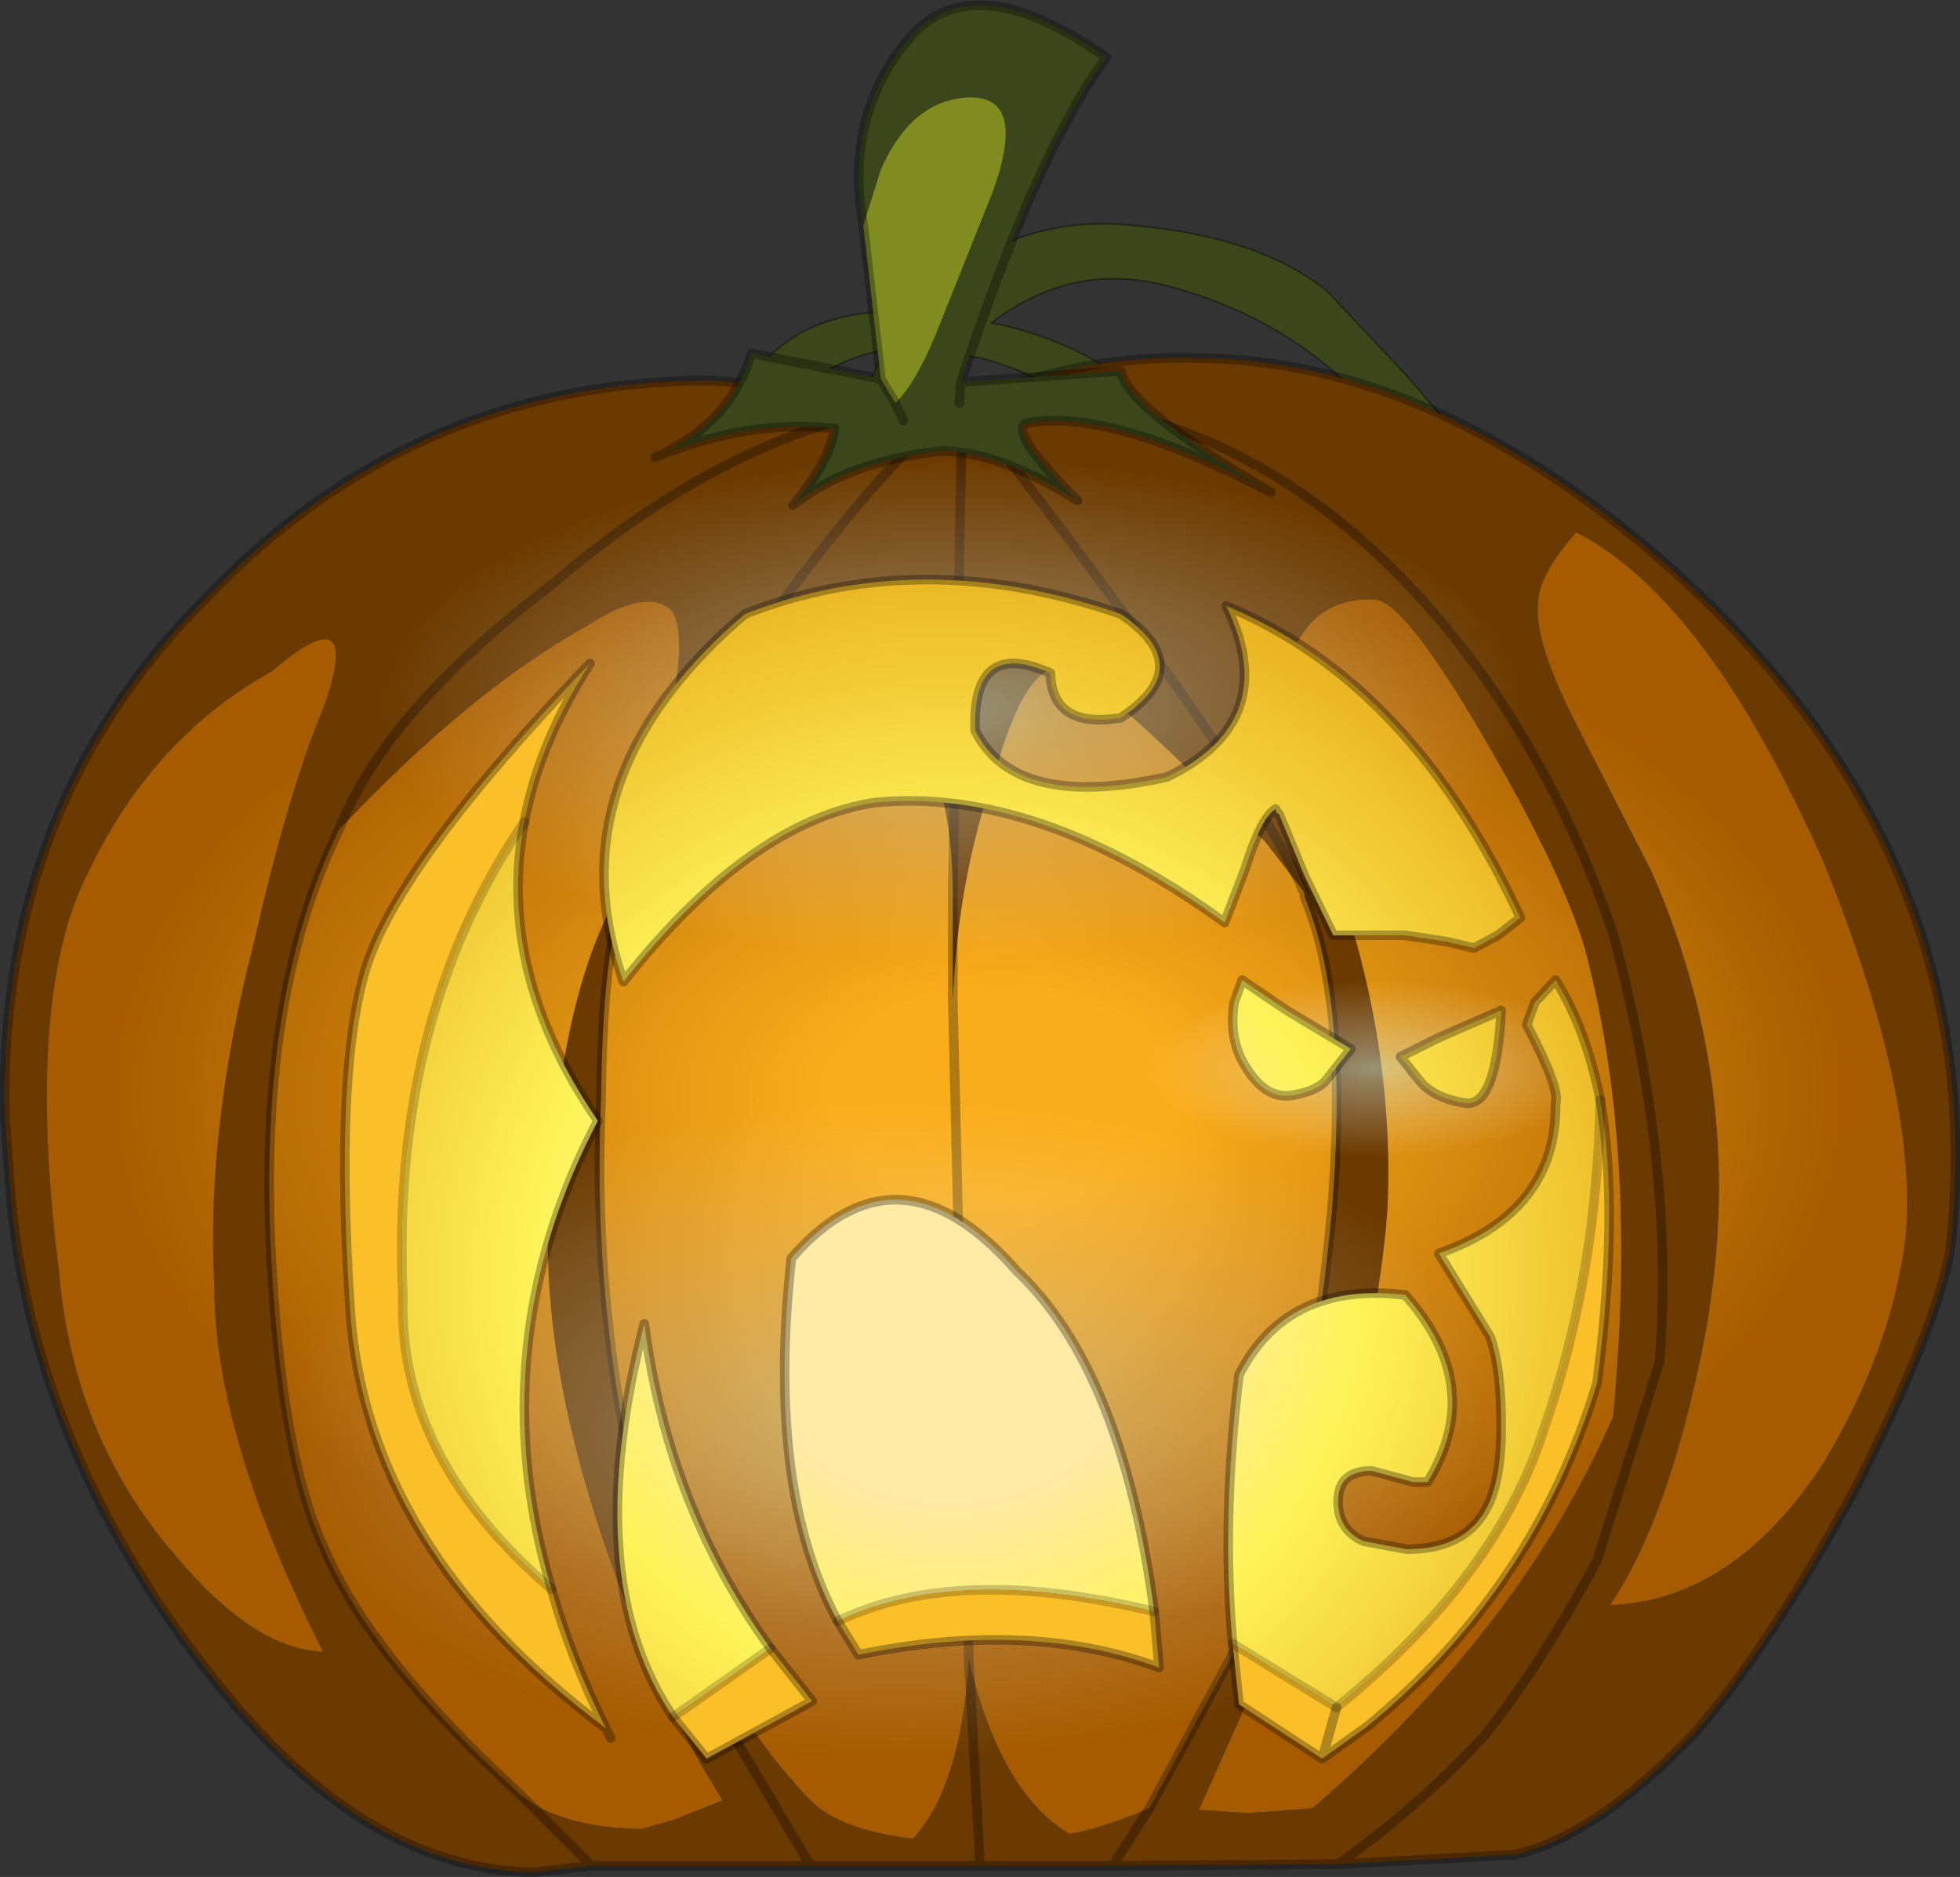 <?xml version="1.0" encoding="UTF-8" standalone="no"?>
<svg xmlns:ffdec="https://www.free-decompiler.com/flash" xmlns:xlink="http://www.w3.org/1999/xlink" ffdec:objectType="frame" height="58.7px" width="61.3px" xmlns="http://www.w3.org/2000/svg">
  <rect width="100%" height="100%" fill="#333333" stroke="none"/>
  <g transform="matrix(1.0, 0.0, 0.0, 1.0, 31.65, 58.7)">
    <use ffdec:characterId="431" height="51.7" transform="matrix(1.0, 0.0, 0.0, 1.0, -31.65, -51.7)" width="61.3" xlink:href="#decoration136-shape0"/>
    <use ffdec:characterId="379" height="116.85" transform="matrix(0.226, 0.0, 0.0, 0.168, -26.013, -45.559)" width="220.6" xlink:href="#decoration136-sprite0"/>
    <use ffdec:characterId="379" height="116.85" transform="matrix(-0.089, 0.0, 0.0, 0.059, 20.869, -28.453)" width="220.6" xlink:href="#decoration136-sprite0"/>
    <use ffdec:characterId="379" height="116.85" transform="matrix(-0.247, 0.0, 0.0, 0.22, 22.908, -25.811)" width="220.6" xlink:href="#decoration136-sprite0"/>
    <use ffdec:characterId="432" height="55.15" transform="matrix(1.0, 0.0, 0.0, 1.0, -21.0, -58.7)" width="39.85" xlink:href="#decoration136-shape2"/>
  </g>
  <defs>
    <g id="decoration136-shape0" transform="matrix(1.0, 0.0, 0.0, 1.0, 31.65, 51.7)">
      <path d="M9.85 -49.6 L12.3 -47.0 16.5 -42.15 Q16.3 -41.35 15.55 -41.55 14.65 -41.75 11.85 -45.2 9.2 -48.6 4.9 -49.75 1.9 -50.55 -0.65 -48.6 1.45 -48.2 3.1 -47.1 5.0 -45.9 4.75 -44.95 4.55 -44.3 3.85 -44.5 L2.55 -45.65 Q1.1 -46.95 -0.95 -47.5 L-1.65 -47.6 -3.05 -45.9 Q-3.8 -43.15 -1.15 -41.65 L1.4 -39.85 Q1.2 -39.1 -0.3 -39.5 -3.45 -40.35 -4.45 -43.1 -5.0 -44.95 -4.65 -46.3 L-4.0 -47.75 Q-5.4 -47.5 -6.45 -46.65 -7.5 -45.75 -7.8 -44.5 -8.05 -43.55 -7.8 -42.35 L-7.65 -41.0 Q-7.7 -40.75 -7.95 -40.65 -8.15 -40.45 -8.35 -40.55 -9.55 -40.85 -9.45 -42.85 L-9.05 -44.85 Q-7.9 -49.2 -3.1 -48.95 L-2.0 -50.0 Q0.5 -52.0 3.8 -51.65 7.75 -51.3 9.85 -49.6" fill="#3b461b" fill-rule="evenodd" stroke="none"/>
      <path d="M9.85 -49.6 L12.3 -47.0 16.5 -42.15 Q16.3 -41.35 15.55 -41.55 14.65 -41.75 11.85 -45.2 9.2 -48.6 4.9 -49.75 1.9 -50.55 -0.65 -48.6 1.45 -48.2 3.1 -47.1 5.0 -45.9 4.75 -44.95 4.55 -44.3 3.85 -44.5 L2.55 -45.65 Q1.1 -46.95 -0.95 -47.5 L-1.65 -47.6 -3.05 -45.9 Q-3.8 -43.15 -1.15 -41.65 L1.4 -39.85 Q1.2 -39.1 -0.3 -39.5 -3.45 -40.35 -4.45 -43.1 -5.0 -44.95 -4.65 -46.3 L-4.0 -47.75 Q-5.4 -47.5 -6.45 -46.65 -7.5 -45.75 -7.8 -44.5 -8.05 -43.55 -7.8 -42.35 L-7.65 -41.0 Q-7.7 -40.75 -7.95 -40.65 -8.15 -40.45 -8.35 -40.55 -9.55 -40.85 -9.45 -42.85 L-9.05 -44.85 Q-7.9 -49.2 -3.1 -48.95 L-2.0 -50.0 Q0.5 -52.0 3.8 -51.65 7.75 -51.3 9.85 -49.6 Z" fill="none" stroke="#000000" stroke-linecap="round" stroke-linejoin="round" stroke-opacity="0.4" stroke-width="0.05"/>
      <path d="M17.65 -42.05 Q16.45 -40.7 16.45 -39.8 16.35 -38.65 17.55 -36.25 L20.0 -31.45 Q23.1 -24.4 21.65 -16.8 20.55 -11.2 18.7 -8.5 22.55 -8.65 25.35 -12.9 27.5 -16.45 27.95 -20.0 28.35 -24.4 25.4 -31.7 21.75 -39.95 17.65 -42.05 M9.1 -30.85 L7.9 -32.4 5.6 -34.55 Q3.0 -37.1 1.9 -37.65 0.6 -38.5 -0.5 -34.65 -1.7 -31.25 -1.85 -27.4 L-1.85 -30.95 -1.55 -46.2 Q7.7 -34.25 9.1 -30.85 7.7 -34.25 -1.55 -46.2 L-1.85 -30.95 Q-1.9 -34.1 -3.0 -35.7 -4.2 -37.6 -5.55 -37.3 -7.0 -37.05 -8.55 -35.2 -10.2 -33.6 -12.15 -30.6 -11.25 -34.45 -7.35 -39.65 -4.0 -44.25 -1.55 -46.2 -8.0 -45.9 -14.35 -40.45 -19.6 -36.45 -21.05 -32.75 -19.6 -36.45 -14.35 -40.45 -8.0 -45.9 -1.55 -46.2 -4.0 -44.25 -7.35 -39.65 -11.25 -34.45 -12.15 -30.6 -12.8 -29.0 -12.85 -24.35 -13.15 -17.8 -11.6 -11.45 L-11.05 -10.2 Q-8.95 -5.05 -6.2 -2.3 -5.25 -1.45 -3.1 -1.2 -1.6 -2.8 -1.35 -6.8 -0.35 -2.6 1.8 -1.35 2.75 -1.5 4.3 -2.15 L6.95 -7.05 Q9.25 -12.75 10.0 -20.75 10.55 -27.35 9.15 -30.65 L9.15 -30.75 9.1 -30.85 M10.2 -0.4 Q12.85 -2.3 14.8 -4.45 16.55 -6.65 18.3 -9.9 L20.25 -16.1 Q20.75 -22.25 18.8 -29.5 17.5 -33.35 15.3 -36.75 8.85 -46.35 -0.95 -46.3 8.85 -46.35 15.3 -36.75 17.5 -33.35 18.8 -29.5 20.75 -22.25 20.25 -16.1 L18.3 -9.9 Q16.55 -6.65 14.8 -4.45 12.85 -2.3 10.2 -0.4 L3.15 -0.35 4.3 -2.15 3.15 -0.35 -1.0 -0.35 -6.3 -0.35 -13.15 -0.35 -14.95 -0.15 Q-20.3 -0.2 -25.05 -6.3 -30.5 -13.2 -31.3 -21.1 L-31.5 -23.8 Q-31.7 -33.5 -25.25 -39.95 -18.75 -46.8 -9.4 -46.8 L-6.0 -46.55 -1.55 -46.2 -0.95 -46.3 Q2.3 -47.6 5.7 -47.5 13.25 -47.5 20.75 -40.8 30.7 -31.8 29.35 -19.65 28.95 -17.25 26.35 -12.1 23.7 -7.2 21.35 -4.5 18.3 -1.3 15.75 -0.7 L10.2 -0.4 M-15.4 -2.6 L-13.15 -0.35 -15.4 -2.6 Q-14.15 -1.55 -11.6 -1.5 L-10.55 -1.8 -9.05 -2.4 Q-10.55 -4.75 -11.85 -8.0 -14.7 -15.1 -14.5 -20.55 -14.25 -26.95 -12.55 -30.3 -11.4 -32.85 -10.75 -35.95 -10.1 -39.1 -10.7 -39.65 -11.45 -40.3 -13.25 -39.15 -16.95 -37.1 -21.05 -32.75 -23.65 -27.4 -23.15 -19.05 -22.8 -13.0 -21.5 -10.25 -20.05 -6.85 -15.4 -2.6 M14.95 -35.3 Q12.25 -40.0 11.3 -39.95 8.4 -40.05 8.3 -35.55 9.2 -33.95 10.15 -31.2 11.95 -26.1 11.75 -21.0 11.4 -15.65 8.55 -8.15 L5.85 -2.1 7.4 -2.0 9.4 -2.15 Q15.95 -7.8 18.8 -14.4 19.6 -22.8 17.9 -29.1 17.15 -31.5 14.95 -35.3 M-23.15 -37.7 Q-26.85 -35.65 -28.85 -31.5 -30.9 -27.6 -29.8 -18.9 -29.35 -13.75 -26.2 -10.1 -23.7 -7.1 -21.55 -7.05 -24.95 -13.8 -24.95 -18.5 -25.2 -23.5 -23.7 -29.25 -22.65 -33.9 -21.5 -36.65 -20.3 -40.15 -23.15 -37.7 M-1.0 -0.35 L-1.35 -6.8 -1.0 -0.35 M-6.3 -0.35 L-9.0 -4.9 -11.05 -10.2 -9.0 -4.9 -6.3 -0.35" fill="#6b3a00" fill-rule="evenodd" stroke="none"/>
      <path d="M17.65 -42.05 Q21.75 -39.95 25.4 -31.7 28.35 -24.4 27.95 -20.0 27.5 -16.45 25.35 -12.9 22.55 -8.65 18.7 -8.5 20.55 -11.2 21.65 -16.8 23.1 -24.4 20.0 -31.45 L17.55 -36.25 Q16.35 -38.65 16.45 -39.8 16.45 -40.7 17.65 -42.05 M-1.85 -27.4 Q-1.7 -31.25 -0.5 -34.65 0.6 -38.5 1.9 -37.65 3.0 -37.1 5.6 -34.55 L7.9 -32.4 9.1 -30.85 9.15 -30.75 9.15 -30.65 Q10.55 -27.35 10.0 -20.75 9.25 -12.75 6.95 -7.05 L4.3 -2.15 Q2.75 -1.5 1.8 -1.35 -0.35 -2.6 -1.35 -6.8 L-1.85 -27.4 -1.35 -6.8 Q-1.6 -2.8 -3.1 -1.2 -5.25 -1.45 -6.2 -2.3 -8.95 -5.05 -11.05 -10.2 L-11.6 -11.45 Q-13.15 -17.8 -12.85 -24.35 -12.8 -29.0 -12.15 -30.6 -10.2 -33.6 -8.55 -35.2 -7.0 -37.05 -5.55 -37.3 -4.2 -37.6 -3.0 -35.7 -1.9 -34.1 -1.85 -30.95 L-1.85 -27.4 M-15.4 -2.6 Q-20.05 -6.85 -21.5 -10.25 -22.8 -13.0 -23.15 -19.05 -23.65 -27.4 -21.05 -32.75 -16.95 -37.1 -13.25 -39.15 -11.45 -40.3 -10.7 -39.65 -10.1 -39.1 -10.75 -35.95 -11.4 -32.85 -12.55 -30.3 -14.25 -26.95 -14.5 -20.55 -14.7 -15.1 -11.85 -8.0 -10.55 -4.75 -9.05 -2.4 L-10.55 -1.8 -11.6 -1.5 Q-14.15 -1.55 -15.4 -2.6 M14.95 -35.3 Q17.15 -31.5 17.9 -29.1 19.6 -22.8 18.8 -14.4 15.95 -7.8 9.4 -2.15 L7.4 -2.0 5.85 -2.1 8.55 -8.15 Q11.4 -15.65 11.75 -21.0 11.95 -26.1 10.15 -31.2 9.2 -33.95 8.3 -35.55 8.4 -40.05 11.3 -39.95 12.25 -40.0 14.95 -35.3 M-23.15 -37.7 Q-20.3 -40.15 -21.5 -36.65 -22.65 -33.9 -23.7 -29.25 -25.2 -23.5 -24.95 -18.5 -24.95 -13.8 -21.55 -7.05 -23.7 -7.1 -26.2 -10.1 -29.35 -13.75 -29.8 -18.9 -30.9 -27.6 -28.85 -31.5 -26.85 -35.65 -23.15 -37.7" fill="url(#decoration136-gradient0)" fill-rule="evenodd" stroke="none"/>
      <path d="M-1.85 -27.4 L-1.35 -6.8 -1.0 -0.35 3.15 -0.35 4.3 -2.15 6.95 -7.05 Q9.25 -12.75 10.0 -20.75 10.55 -27.35 9.15 -30.65 L9.15 -30.75 9.1 -30.85 Q7.7 -34.25 -1.55 -46.2 L-1.85 -30.95 -1.85 -27.4 M-0.95 -46.3 Q8.85 -46.35 15.3 -36.75 17.5 -33.35 18.8 -29.5 20.75 -22.25 20.25 -16.1 L18.3 -9.9 Q16.55 -6.65 14.8 -4.45 12.85 -2.3 10.2 -0.4 L15.75 -0.7 Q18.3 -1.3 21.35 -4.5 23.7 -7.2 26.35 -12.1 28.95 -17.25 29.35 -19.65 30.7 -31.8 20.75 -40.8 13.25 -47.5 5.7 -47.5 2.3 -47.6 -0.95 -46.3 L-1.55 -46.2 -6.0 -46.55 -9.4 -46.8 Q-18.75 -46.8 -25.25 -39.95 -31.7 -33.5 -31.5 -23.8 L-31.3 -21.1 Q-30.5 -13.2 -25.05 -6.3 -20.3 -0.2 -14.95 -0.15 L-13.15 -0.35 -15.4 -2.6 Q-20.05 -6.85 -21.5 -10.25 -22.8 -13.0 -23.15 -19.05 -23.65 -27.4 -21.05 -32.75 -19.6 -36.45 -14.35 -40.45 -8.0 -45.9 -1.55 -46.2 -4.0 -44.25 -7.35 -39.65 -11.25 -34.45 -12.15 -30.6 -12.8 -29.0 -12.85 -24.35 -13.15 -17.8 -11.6 -11.45 L-11.05 -10.2 -9.0 -4.9 -6.3 -0.35 -13.15 -0.35 M3.15 -0.35 L10.2 -0.4 M-1.0 -0.35 L-6.3 -0.35" fill="none" stroke="#000000" stroke-linecap="round" stroke-linejoin="round" stroke-opacity="0.302" stroke-width="0.3"/>
    </g>
    <radialGradient cx="0" cy="0" fx="28.8" fy="0" gradientTransform="matrix(0.036, 0.0, 0.0, 0.022, -1.15, -24.45)" gradientUnits="userSpaceOnUse" id="decoration136-gradient0" r="819.2" spreadMethod="pad">
      <stop offset="0.18" stop-color="#faad1b"/>
      <stop offset="0.929" stop-color="#a65b00"/>
    </radialGradient>
    <g id="decoration136-sprite0" transform="matrix(1.0, 0.0, 0.0, 1.0, -2.6, 0.05)">
      <use ffdec:characterId="8" height="116.85" transform="matrix(1.0, 0.0, 0.0, 1.0, 2.6, -0.05)" width="220.6" xlink:href="#decoration136-shape1"/>
    </g>
    <g id="decoration136-shape1" transform="matrix(1.0, 0.0, 0.0, 1.0, -2.6, 0.05)">
      <path d="M216.6 72.9 Q209.6 82.3 197.3 90.5 165.65 111.5 112.85 116.1 61.0 120.6 28.05 95.7 15.85 86.45 8.7 74.85 2.6 65.0 2.6 58.05 2.6 51.0 7.9 41.95 14.25 31.1 25.85 22.35 57.15 -1.2 112.85 0.0 173.9 1.15 201.1 17.6 224.7 31.9 223.1 58.05 222.7 64.7 216.6 72.9" fill="url(#decoration136-gradient1)" fill-rule="evenodd" stroke="none"/>
    </g>
    <radialGradient cx="0" cy="0" gradientTransform="matrix(0.097, 0.0, 0.0, 0.057, 109.5, 53.65)" gradientUnits="userSpaceOnUse" id="decoration136-gradient1" r="819.2" spreadMethod="pad">
      <stop offset="0.0" stop-color="#cdfdff" stop-opacity="0.459"/>
      <stop offset="0.196" stop-color="#dafdff" stop-opacity="0.341"/>
      <stop offset="1.0" stop-color="#ffffff" stop-opacity="0.0"/>
    </radialGradient>
    <g id="decoration136-shape2" transform="matrix(1.0, 0.0, 0.0, 1.0, 21.0, 58.7)">
      <path d="M-1.6 -46.75 L3.4 -47.1 Q3.6 -45.95 8.1 -43.3 2.95 -46.0 0.4 -45.45 0.0 -45.05 2.05 -43.05 -0.35 -44.55 -2.15 -44.6 -5.1 -44.3 -6.85 -42.9 -5.7 -44.25 -5.55 -45.3 -8.25 -45.6 -11.15 -44.4 -8.8 -45.45 -8.15 -47.65 L-4.1 -46.85 -3.65 -46.1 Q-3.05 -46.65 -2.4 -48.2 L-0.6 -52.7 Q0.5 -55.75 -1.4 -55.65 -3.15 -55.55 -4.1 -53.4 L-4.65 -51.65 Q-5.25 -55.0 -3.3 -57.4 -1.3 -59.9 2.95 -56.9 0.8 -54.0 -1.6 -46.75 L-1.65 -46.1 -1.6 -46.75 M-3.4 -45.55 L-3.65 -46.1 -3.4 -45.55" fill="#3b461b" fill-rule="evenodd" stroke="none"/>
      <path d="M-4.65 -51.65 L-4.1 -53.4 Q-3.15 -55.55 -1.4 -55.65 0.5 -55.75 -0.6 -52.7 L-2.4 -48.2 Q-3.05 -46.65 -3.65 -46.1 L-4.1 -46.85 -4.65 -51.65" fill="#808c20" fill-rule="evenodd" stroke="none"/>
      <path d="M-4.1 -46.85 L-8.15 -47.65 Q-8.8 -45.45 -11.15 -44.4 -8.25 -45.6 -5.55 -45.3 -5.7 -44.25 -6.85 -42.9 -5.1 -44.3 -2.15 -44.6 -0.35 -44.55 2.05 -43.05 0.0 -45.05 0.4 -45.45 2.95 -46.0 8.1 -43.3 3.6 -45.95 3.4 -47.1 L-1.6 -46.75 -1.65 -46.1 M-3.65 -46.1 L-3.4 -45.55 M-1.6 -46.75 Q0.8 -54.0 2.95 -56.9 -1.3 -59.9 -3.3 -57.4 -5.25 -55.0 -4.65 -51.65 L-4.1 -46.85 -3.65 -46.1" fill="none" stroke="#000000" stroke-linecap="round" stroke-linejoin="round" stroke-opacity="0.302" stroke-width="0.3"/>
      <path d="M8.35 -33.25 Q8.25 -33.25 8.25 -33.4 7.8 -33.15 7.3 -31.55 L6.65 -29.85 Q0.8 -34.1 -4.3 -33.6 -8.2 -33.0 -12.15 -28.0 -14.4 -34.35 -8.35 -39.5 -2.85 -41.65 3.4 -39.5 5.85 -37.85 3.4 -36.25 1.25 -35.9 1.2 -37.65 -1.25 -38.75 -1.15 -35.85 0.1 -33.35 4.85 -34.4 8.45 -36.15 6.7 -39.75 12.5 -37.35 15.9 -30.0 L15.2 -29.45 14.45 -29.05 13.6 -29.25 12.3 -29.45 10.05 -29.45 9.15 -31.3 8.35 -33.25 M7.2 -28.05 Q7.85 -27.6 8.6 -27.1 L10.6 -25.9 9.85 -24.95 Q9.6 -24.6 8.8 -24.45 8.0 -24.3 7.4 -25.2 6.75 -26.1 6.95 -27.35 L7.2 -28.05 M12.15 -25.65 L13.35 -26.25 15.3 -27.1 Q15.15 -24.1 14.2 -24.2 13.2 -24.35 12.75 -24.9 L12.15 -25.65 M6.9 -7.3 Q6.55 -11.2 7.1 -15.7 8.6 -18.65 12.3 -18.2 14.65 -15.55 13.25 -12.8 L13.2 -12.7 13.0 -12.35 12.55 -12.35 12.0 -12.5 11.25 -12.7 Q10.2 -12.7 10.2 -11.75 10.2 -10.85 11.0 -10.5 L12.35 -10.25 Q14.25 -10.25 14.9 -11.65 15.3 -12.5 15.3 -14.1 15.3 -15.95 14.95 -16.9 L13.35 -19.5 Q17.05 -20.8 17.0 -24.2 17.15 -24.65 16.1 -26.65 L16.35 -27.35 17.0 -28.05 Q17.95 -26.55 18.4 -24.3 18.3 -18.8 16.65 -14.05 15.2 -9.4 10.15 -5.3 L6.9 -7.3 M-5.45 -8.0 Q-7.7 -12.15 -6.9 -19.35 -3.55 -23.2 0.15 -18.95 3.45 -15.85 4.45 -8.3 -1.7 -9.8 -5.45 -8.0 M-14.4 -9.0 Q-19.2 -13.1 -19.05 -18.15 -19.45 -26.85 -15.25 -33.0 -16.15 -28.3 -12.95 -23.65 -16.65 -16.6 -14.4 -9.0 M-10.6 -5.0 Q-13.55 -9.35 -11.5 -17.3 -10.75 -11.55 -7.55 -7.15 L-10.6 -5.0" fill="url(#decoration136-gradient2)" fill-rule="evenodd" stroke="none"/>
      <path d="M18.4 -24.3 Q19.0 -20.8 18.3 -15.45 16.35 -9.0 11.1 -4.7 L9.7 -3.7 7.1 -5.4 6.9 -7.3 10.15 -5.3 Q15.2 -9.4 16.65 -14.05 18.3 -18.8 18.4 -24.3 M4.45 -8.3 L4.6 -6.55 Q0.55 -8.05 -4.8 -6.95 L-5.45 -8.0 Q-1.7 -9.8 4.45 -8.3 M9.7 -3.7 L10.15 -5.3 9.7 -3.7 M-14.4 -9.0 Q-13.8 -6.85 -12.7 -4.65 -20.2 -10.25 -20.7 -17.75 -21.2 -25.2 -20.2 -28.45 -19.15 -31.75 -13.2 -37.95 -14.8 -35.45 -15.25 -33.0 -19.45 -26.85 -19.05 -18.15 -19.2 -13.1 -14.4 -9.0 M-7.55 -7.15 L-6.25 -5.5 -9.55 -3.7 -10.6 -5.0 -7.55 -7.15" fill="#fabf29" fill-rule="evenodd" stroke="none"/>
      <path d="M8.35 -33.25 L9.15 -31.3 10.05 -29.45 12.3 -29.45 13.6 -29.25 14.45 -29.05 15.2 -29.45 15.9 -30.0 Q12.5 -37.35 6.7 -39.75 8.45 -36.15 4.85 -34.4 0.1 -33.35 -1.15 -35.85 -1.25 -38.75 1.2 -37.65 1.25 -35.9 3.4 -36.25 5.85 -37.85 3.4 -39.5 -2.85 -41.65 -8.35 -39.5 -14.4 -34.35 -12.15 -28.0 -8.2 -33.0 -4.3 -33.6 0.8 -34.1 6.65 -29.85 L7.3 -31.55 Q7.8 -33.15 8.25 -33.4 8.25 -33.25 8.35 -33.25 M7.2 -28.05 Q7.85 -27.6 8.6 -27.1 L10.6 -25.9 9.85 -24.95 Q9.6 -24.6 8.8 -24.45 8.0 -24.3 7.4 -25.2 6.75 -26.1 6.95 -27.35 L7.2 -28.05 M12.15 -25.65 L13.35 -26.25 15.3 -27.1 Q15.15 -24.1 14.2 -24.2 13.2 -24.35 12.75 -24.9 L12.15 -25.65 M6.9 -7.3 Q6.55 -11.2 7.1 -15.7 8.6 -18.65 12.3 -18.2 14.65 -15.55 13.25 -12.8 L13.2 -12.7 13.0 -12.35 12.55 -12.35 12.0 -12.5 11.25 -12.7 Q10.2 -12.7 10.2 -11.75 10.2 -10.85 11.0 -10.5 L12.35 -10.25 Q14.25 -10.25 14.9 -11.65 15.3 -12.5 15.3 -14.1 15.3 -15.95 14.95 -16.9 L13.35 -19.5 Q17.05 -20.8 17.0 -24.2 17.15 -24.65 16.1 -26.65 L16.35 -27.35 17.0 -28.05 Q17.95 -26.55 18.4 -24.3 19.0 -20.8 18.3 -15.45 16.35 -9.0 11.1 -4.7 L9.7 -3.7 7.1 -5.4 6.9 -7.3 M4.45 -8.3 L4.6 -6.55 Q0.55 -8.05 -4.8 -6.95 L-5.45 -8.0 Q-7.7 -12.15 -6.9 -19.35 -3.55 -23.2 0.15 -18.95 3.45 -15.85 4.45 -8.3 M10.15 -5.3 L9.7 -3.7 M-15.25 -33.0 Q-14.8 -35.45 -13.2 -37.95 -19.15 -31.75 -20.2 -28.45 -21.2 -25.2 -20.7 -17.75 -20.2 -10.25 -12.7 -4.65 -13.8 -6.85 -14.4 -9.0 -16.65 -16.6 -12.95 -23.65 -16.15 -28.3 -15.25 -33.0 M-12.7 -4.65 L-12.55 -4.35 M-7.55 -7.15 L-6.25 -5.5 -9.55 -3.7 -10.6 -5.0 Q-13.55 -9.35 -11.5 -17.3 -10.75 -11.55 -7.55 -7.15" fill="none" stroke="#000000" stroke-linecap="round" stroke-linejoin="round" stroke-opacity="0.302" stroke-width="0.3"/>
      <path d="M6.9 -7.3 L10.15 -5.3 Q15.2 -9.4 16.65 -14.05 18.3 -18.8 18.4 -24.3 M4.45 -8.3 Q-1.7 -9.8 -5.45 -8.0 M-14.4 -9.0 Q-19.2 -13.1 -19.05 -18.15 -19.45 -26.85 -15.25 -33.0 M-7.55 -7.15 L-10.6 -5.0" fill="none" stroke="#000000" stroke-linecap="round" stroke-linejoin="round" stroke-opacity="0.2" stroke-width="0.3"/>
    </g>
    <radialGradient cx="0" cy="0" fx="6.4" fy="0" gradientTransform="matrix(0.04, 0.0, 0.0, 0.04, -2.15, -18.7)" gradientUnits="userSpaceOnUse" id="decoration136-gradient2" r="819.2" spreadMethod="pad">
      <stop offset="0.212" stop-color="#ffeaa6"/>
      <stop offset="0.388" stop-color="#fff45b"/>
      <stop offset="0.831" stop-color="#e09506"/>
    </radialGradient>
  </defs>
</svg>

